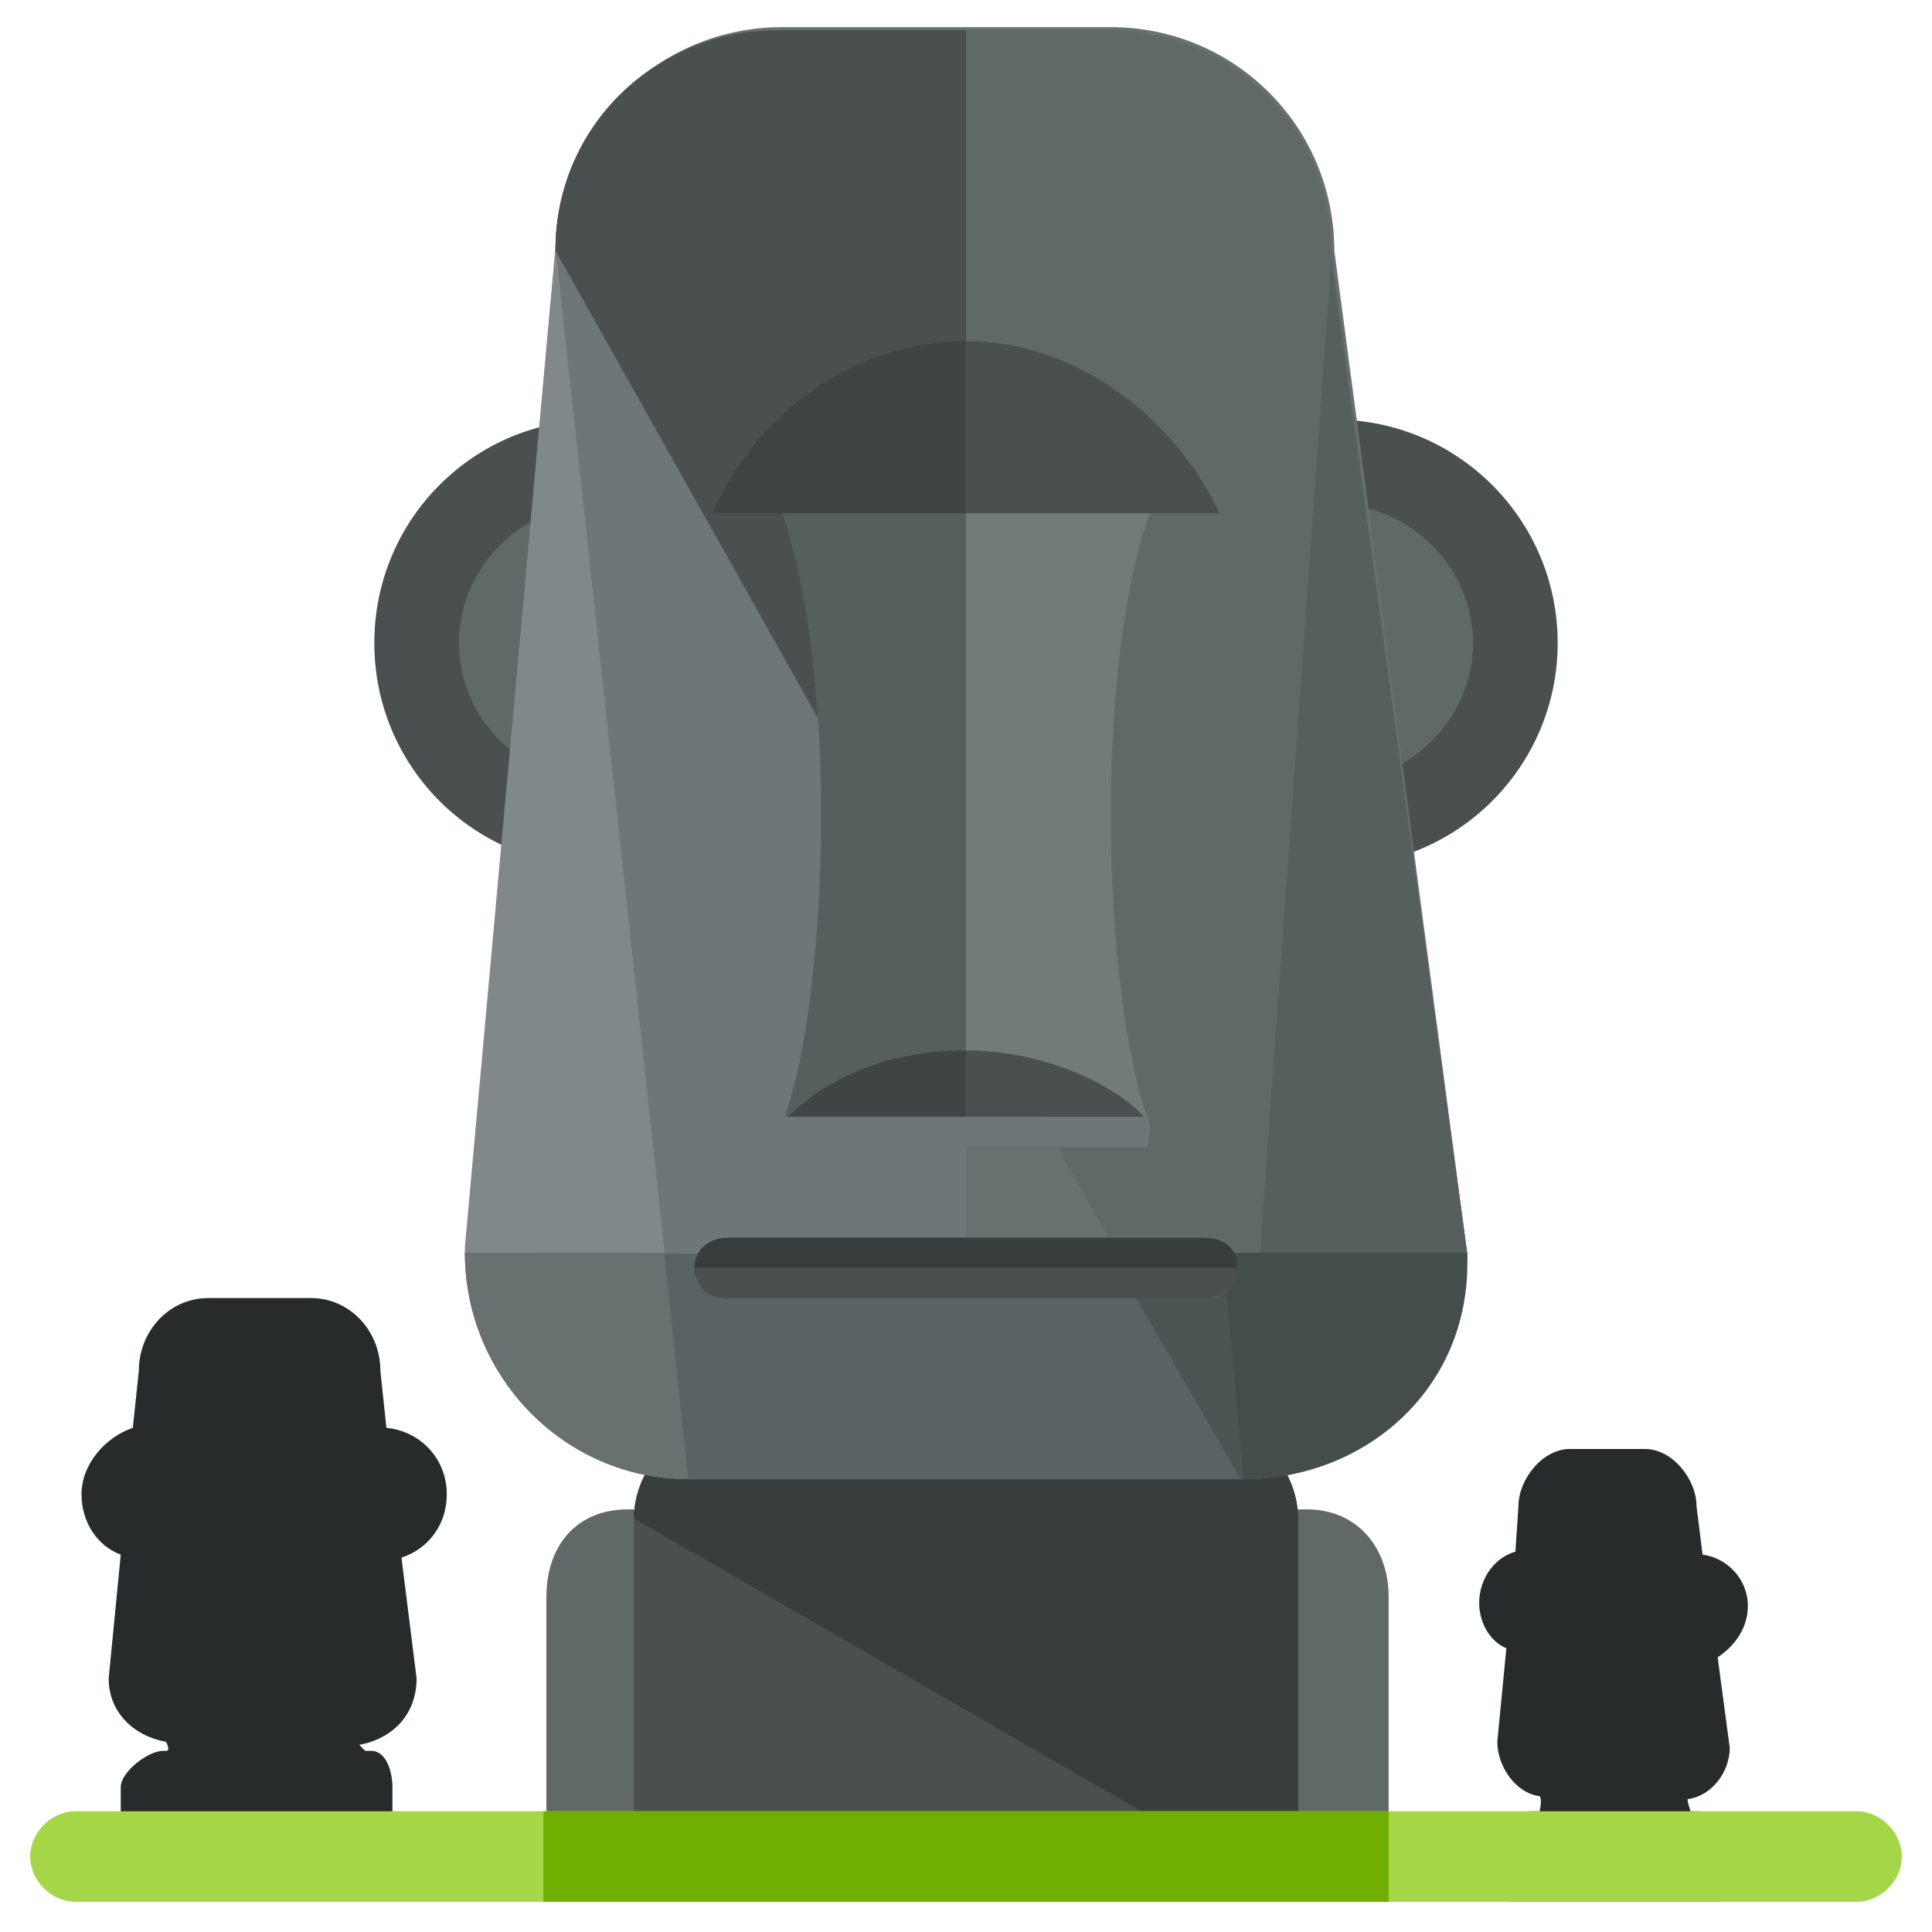 <?xml version="1.0" encoding="utf-8"?>
<!-- Generator: Adobe Illustrator 16.0.0, SVG Export Plug-In . SVG Version: 6.00 Build 0)  -->
<!DOCTYPE svg PUBLIC "-//W3C//DTD SVG 1.1//EN" "http://www.w3.org/Graphics/SVG/1.1/DTD/svg11.dtd">
<svg version="1.1" id="Layer_1" xmlns="http://www.w3.org/2000/svg" xmlns:xlink="http://www.w3.org/1999/xlink" x="0px" y="0px"
	 width="64px" height="64px" viewBox="0 0 64 64" enable-background="new 0 0 64 64" xml:space="preserve">
<g>
	<g>
		<path fill="#272B2B" d="M14.8,49.5c0-1.2-0.9-2.1-2-2.2l-0.2-1.9c0-1.3-1-2.4-2.3-2.4H8.8H6.9c-1.3,0-2.3,1.1-2.3,2.4l-0.2,1.9
			c-0.9,0.3-1.7,1.2-1.7,2.2c0,0.9,0.5,1.7,1.3,2l-0.4,4.1c0,1.1,0.8,1.9,1.9,2.1C5.6,57.9,5.6,58,5.5,58H5.4C4.9,58,4,58.7,4,59.2
			V62h1.5h1.8h3.2h1.8H13v-2.8c0-0.5-0.2-1.2-0.7-1.2h-0.2c0,0-0.1-0.1-0.2-0.2c1.1-0.2,1.9-1,1.9-2.2l-0.5-4
			C14.2,51.3,14.8,50.5,14.8,49.5z"/>
		<path fill="#272B2B" d="M57.9,53.2c0-0.9-0.7-1.6-1.5-1.7l-0.2-1.6c0-0.9-0.8-1.9-1.7-1.9h-1.1h-1.4c-0.9,0-1.7,1-1.7,1.9
			l-0.1,1.5c-0.7,0.2-1.2,0.9-1.2,1.7c0,0.7,0.4,1.3,0.9,1.5l-0.3,3.1c0,0.8,0.6,1.7,1.4,1.8C51.1,59.6,51,60,51,60h-0.1
			c-0.4,0-0.9,0-0.9,0.4V63h1h1.3h2.3H56h1v-2.6c0-0.4-0.6-0.4-0.9-0.4h-0.1c0,0-0.1-0.3-0.1-0.4c0.8-0.1,1.4-0.9,1.4-1.7l-0.4-3
			C57.5,54.5,57.9,53.9,57.9,53.2z"/>
	</g>
	<g>
		<g>
			<path fill="#606868" d="M27,63V52.9c0-1.7-1.5-2.9-3.1-2.9h-3.1c-1.7,0-2.7,1.2-2.7,2.9V63H27z"/>
			<path fill="#606868" d="M46,63V52.9c0-1.7-1.1-2.9-2.7-2.9h-3.1c-1.7,0-3.1,1.2-3.1,2.9V63H46z"/>
		</g>
		<path fill="#4A4F4F" d="M43,63V50.3c0-1.7-1.5-3.3-3.2-3.3H24.2c-1.7,0-3.2,1.6-3.2,3.3V63H43z"/>
		<path fill="#383D3D" d="M43,63V50.3c0-1.7-1.5-3.3-3.2-3.3H24.2c-1.7,0-3.2,1.6-3.2,3.3"/>
		<g>
			<g>
				<path fill="#4A4F4F" d="M27.2,21.3c0,4.1-3.3,7.4-7.4,7.4c-4.1,0-7.4-3.3-7.4-7.4s3.3-7.4,7.4-7.4
					C23.9,13.9,27.2,17.2,27.2,21.3z"/>
				<path fill="#606868" d="M24.4,21.3c0,2.5-2.1,4.6-4.6,4.6c-2.5,0-4.6-2.1-4.6-4.6c0-2.5,2.1-4.6,4.6-4.6
					C22.4,16.7,24.4,18.8,24.4,21.3z"/>
			</g>
			<g>
				<circle fill="#4A4F4F" cx="44.2" cy="21.3" r="7.4"/>
				<path fill="#606868" d="M48.8,21.3c0,2.5-2.1,4.6-4.6,4.6c-2.5,0-4.6-2.1-4.6-4.6c0-2.5,2.1-4.6,4.6-4.6
					C46.7,16.7,48.8,18.8,48.8,21.3z"/>
			</g>
		</g>
		<g>
			<path fill="#697070" d="M48.6,41.5c0,4.1-3.3,7.5-7.4,7.5H22.9c-4.1,0-7.4-3.5-7.4-7.6l3-33.1c0-4.1,3.3-7.4,7.4-7.4h10.9
				c4.1,0,7.4,3.3,7.4,7.4L48.6,41.5z"/>
			<path fill="#6F7677" d="M32,1h-6.2c-4.1,0-7.4,3.2-7.4,7.3l-3,33.2c0,4.1,3.3,7.5,7.4,7.5H32V1z"/>
			<path fill="#818889" d="M18.4,8.2l-3,33.1c0,4.1,3.3,7.4,7.4,7.4"/>
			<path fill="#5A6263" d="M48,41.6c0,4.1-2.8,7.4-6.9,7.4H22.9c-4.1,0-7.4-3.4-7.4-7.5"/>
			<path fill="#697070" d="M15.4,41.5c0,4.1,3.3,7.5,7.4,7.5l-0.8-7.5H15.4z"/>
			<path fill="#606868" d="M18.4,8.3c0-4.1,3.3-7.3,7.4-7.3h10.9c4.1,0,7.4,3.2,7.4,7.3l4.5,33.2c0,4.1-3.3,7.5-7.4,7.5"/>
			<path fill="#4A4F4F" d="M32,1h-6.2c-4.1,0-7.4,3.2-7.4,7.3L32,32.5V1z"/>
			<path fill="#737A7A" d="M38,37c-0.7-2-1.2-5.8-1.2-10c0-5,0.7-9,1.7-11h-13c1,2,1.7,6,1.7,11c0,4.2-0.5,8-1.2,10H38z"/>
			<path fill="#575E5E" d="M32,37V16h-6.5c1,2,1.7,6,1.7,11c0,4.2-0.5,8-1.2,10H32z"/>
			<path fill="#4D5454" d="M37,41.9l4.1,7.1c4.1,0,7.4-3.1,7.4-7.1H37z"/>
			<path fill="#575E5E" d="M44.1,8.6l4.5,32.9c0,3.7-3.3,7.5-7.4,7.5"/>
			<path fill="#454C4C" d="M40.5,41.5l0.7,7.5c4.1,0,7.6-3.1,7.4-7.5L40.5,41.5z"/>
			<path fill="#737A7A" d="M41,42c0,0.6-0.4,1-1,1H24c-0.6,0-1-0.4-1-1l0,0c0-0.6,0.4-1,1-1h16C40.6,41,41,41.4,41,42L41,42z"/>
			<path fill="#383D3D" d="M41,42c0,0.6-0.4,1-1.1,1H24.1c-0.6,0-1.1-0.4-1.1-1l0,0c0-0.6,0.5-1,1.1-1h15.8C40.6,41,41,41.4,41,42
				L41,42z"/>
			<path fill="#4A4F4F" d="M41,42L41,42c0,0.7-0.5,1-1.1,1H24.1c-0.6,0-1-0.2-1.1-1l0,0"/>
			<g>
				<path fill="#4A4F4F" d="M40.4,17c-1.4-3-4.6-5.7-8.4-5.7S24.9,14,23.6,17H40.4z"/>
				<path fill="#3F4444" d="M32,11.3c-4,0-7.1,2.7-8.4,5.7H32V11.3z"/>
				<polygon fill="#6F7677" points="41,17 41,17 23,17 23,17 23,17 23,17 41,17 41,17 				"/>
			</g>
			<g>
				<path fill="#4A4F4F" d="M37.9,37c-0.9-1-3.2-2.2-5.9-2.2c-2.7,0-4.9,1.2-5.9,2.2H37.9z"/>
				<path fill="#3F4444" d="M32,34.8c-3,0-4.9,1.2-5.9,2.2H32V34.8z"/>
				<path fill="#6F7677" d="M38.1,37.5c0,0-0.1,0.5-0.1,0.5H26c-0.1,0-0.2-0.5-0.2-0.5l0,0c0,0,0.1-0.5,0.2-0.5h12
					C38.1,37,38.1,37.5,38.1,37.5L38.1,37.5z"/>
			</g>
		</g>
	</g>
	<path fill="#A5D647" d="M63,61.5c0,0.8-0.7,1.5-1.5,1.5h-59C1.7,63,1,62.3,1,61.5l0,0C1,60.7,1.7,60,2.5,60h59
		C62.3,60,63,60.7,63,61.5L63,61.5z"/>
	<polygon fill="#6FAF00" points="18,60 18,63 21.2,63 26.9,63 37.1,63 42.8,63 46,63 46,60 	"/>
</g>
</svg>
